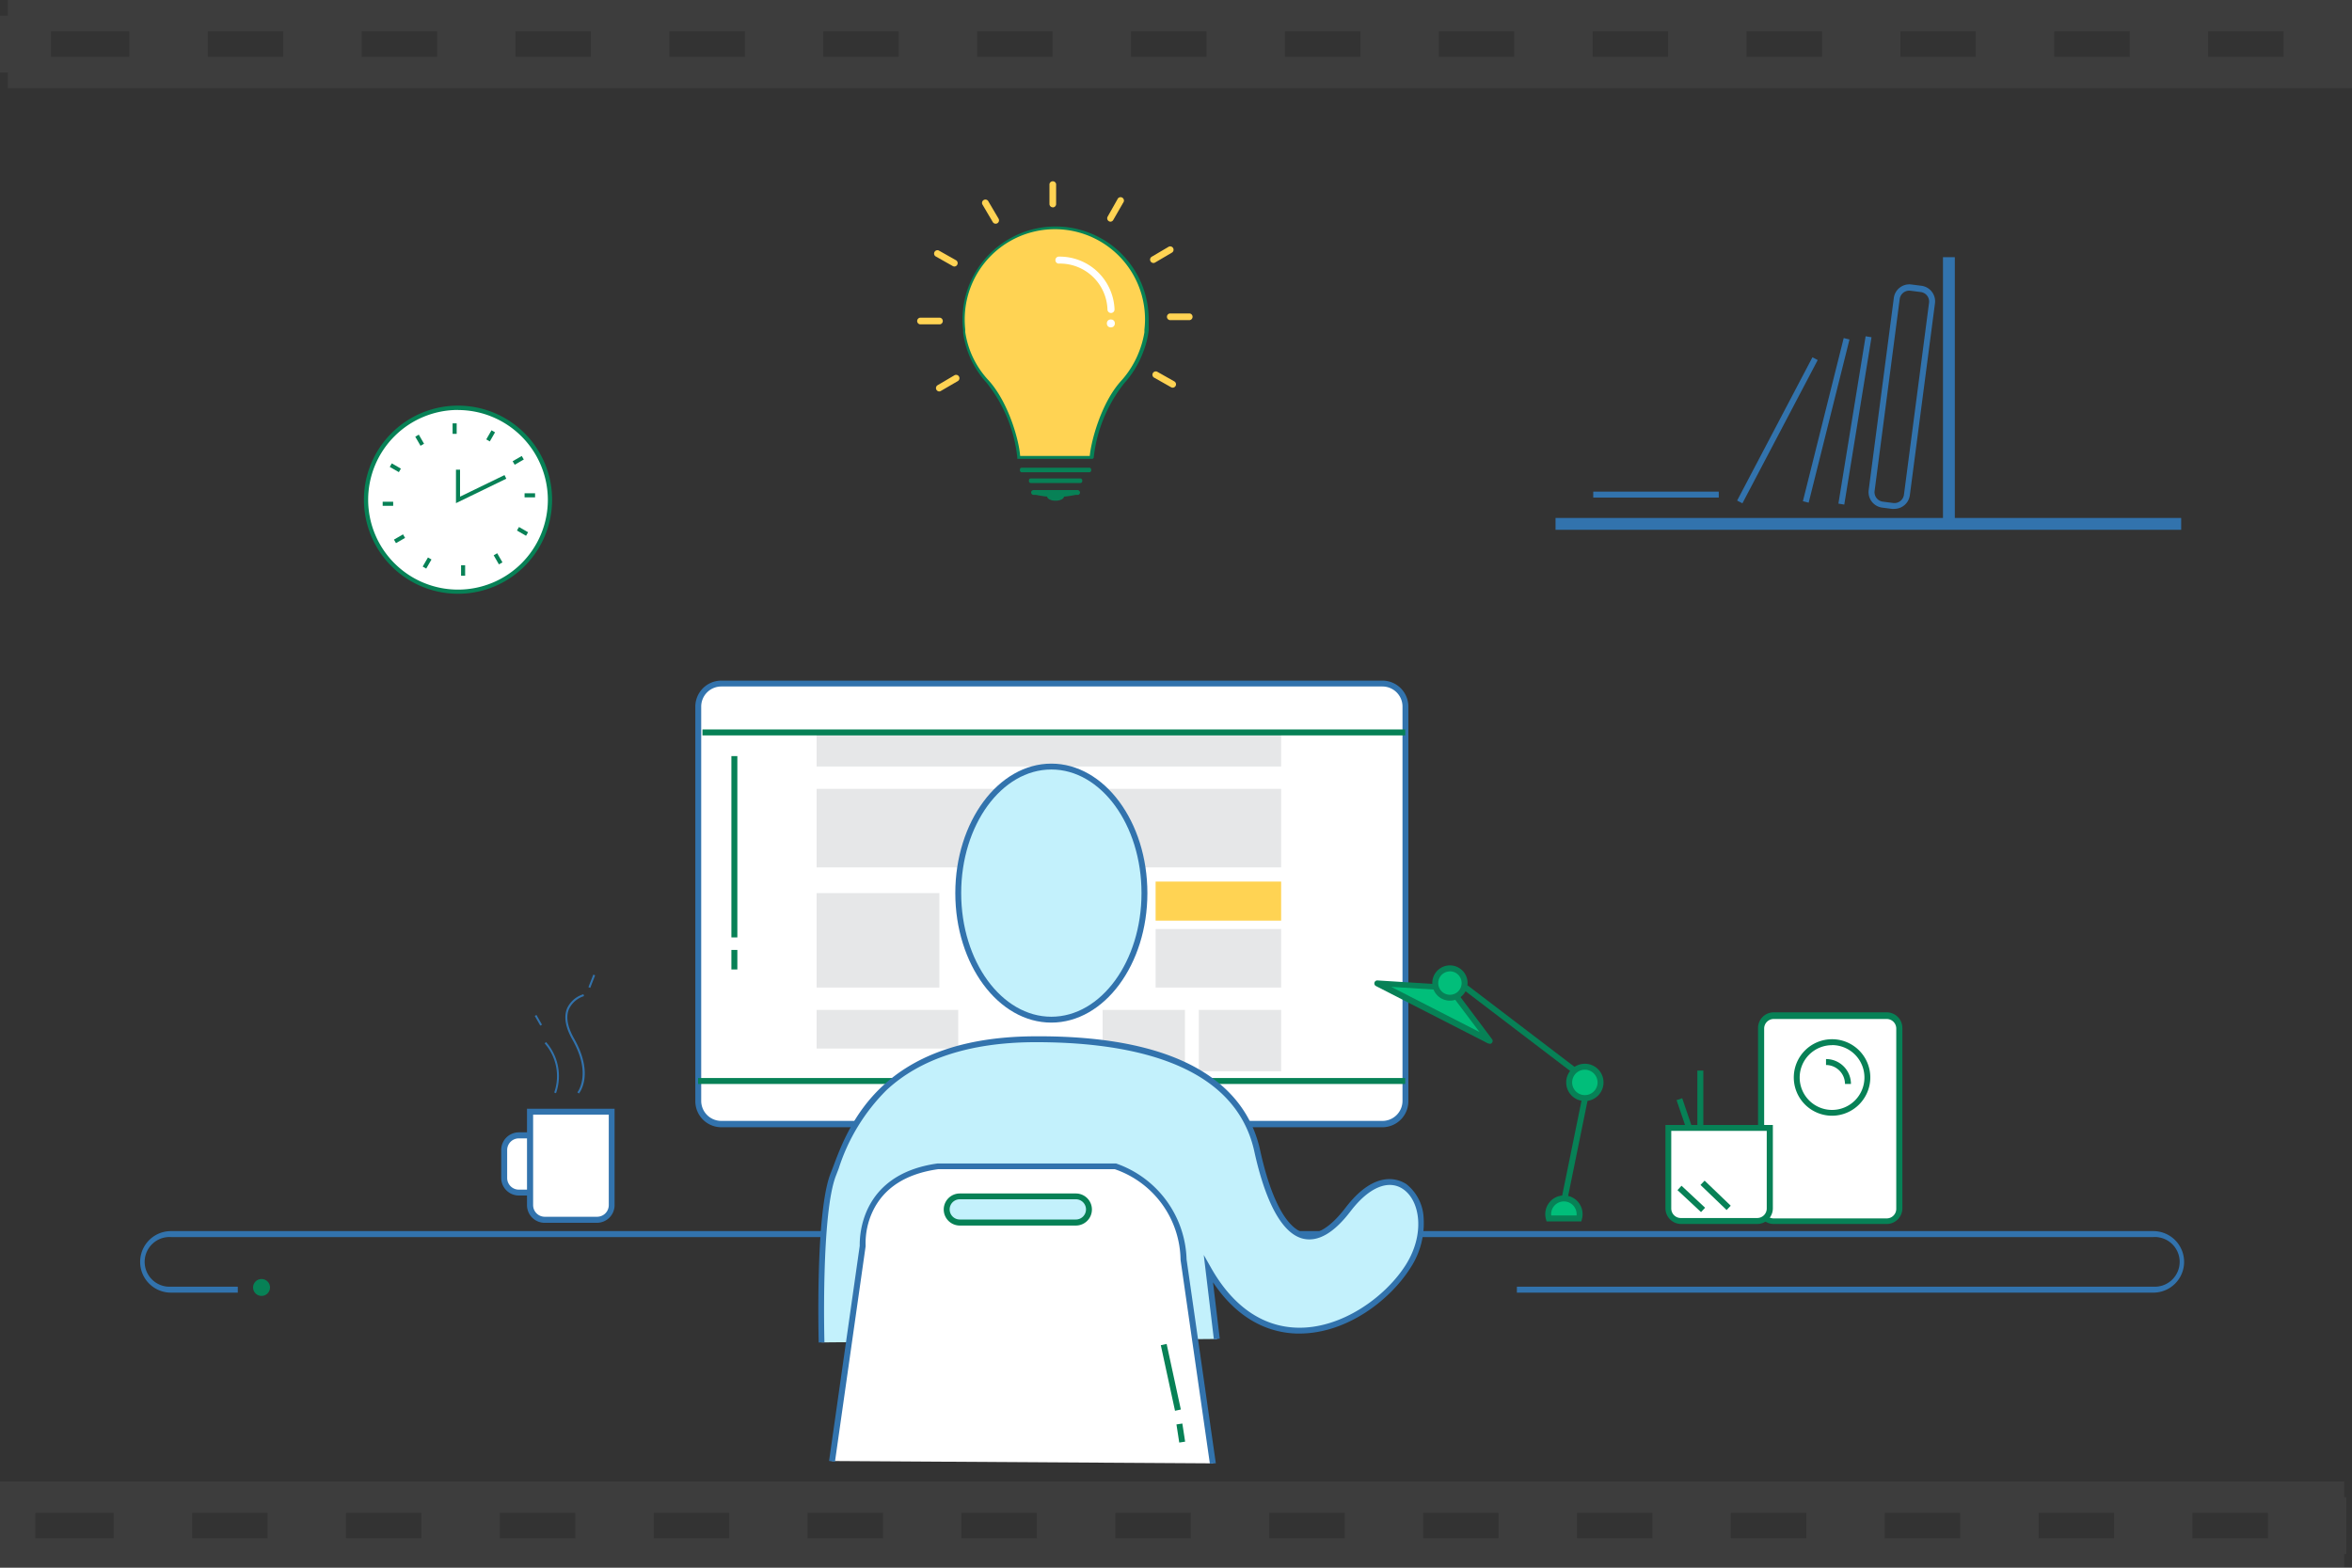 <svg id="Layer_1" data-name="Layer 1" xmlns="http://www.w3.org/2000/svg" viewBox="0 0 300 200"><rect x="0" y="0" width="300" height="200" fill="#333333" stroke="none"/><defs><style>.cls-1{fill:#fff;}.cls-2{fill:#3273ad;}.cls-3{fill:#e6e7e8;}.cls-4{fill:#078156;}.cls-5{fill:#c3f1fc;}.cls-6{fill:#ffd353;}.cls-7{fill:#01be7a;}.cls-8{opacity:0.1;}.cls-10,.cls-9{fill:none;stroke:#999;stroke-linejoin:round;}.cls-9{stroke-width:4px;}.cls-10{stroke-width:10px;}</style></defs><title>sv.co</title><rect class="cls-1" x="89.04" y="87.21" width="90.2" height="56.22" rx="2.94" ry="2.94"/><path class="cls-2" d="M176.31,143.81H92a3.32,3.32,0,0,1-3.31-3.31V90.14A3.32,3.32,0,0,1,92,86.83h84.33a3.32,3.32,0,0,1,3.31,3.31v50.35A3.32,3.32,0,0,1,176.31,143.81ZM92,87.58a2.56,2.56,0,0,0-2.56,2.56v50.35A2.56,2.56,0,0,0,92,143h84.33a2.56,2.56,0,0,0,2.56-2.56V90.14a2.56,2.56,0,0,0-2.56-2.56Z"/><path class="cls-2" d="M274.66,164.91H193.48v-.76h81.19a3.17,3.17,0,1,0,0-6.33H21.8a3.17,3.17,0,1,0,0,6.33h8.53v.76H21.8a3.92,3.92,0,0,1,0-7.85H274.66a3.92,3.92,0,1,1,0,7.85Z"/><rect class="cls-3" x="104.16" y="113.94" width="15.66" height="12.05"/><rect class="cls-3" x="104.16" y="128.84" width="18.06" height="4.93"/><rect class="cls-3" x="147.4" y="118.52" width="16.01" height="7.47"/><rect class="cls-3" x="152.91" y="128.84" width="10.5" height="7.83"/><rect class="cls-3" x="140.64" y="128.84" width="10.5" height="7.83"/><rect class="cls-3" x="104.16" y="93.43" width="59.25" height="4.36"/><rect class="cls-3" x="104.16" y="100.64" width="59.25" height="10.02"/><rect class="cls-4" x="89.6" y="93.06" width="89.64" height="0.76"/><rect class="cls-4" x="89.04" y="137.53" width="90.2" height="0.76"/><ellipse class="cls-5" cx="134.1" cy="113.94" rx="11.88" ry="16.15"/><path class="cls-2" d="M134.1,130.46c-6.76,0-12.25-7.41-12.25-16.52s5.5-16.52,12.25-16.52,12.25,7.41,12.25,16.52S140.85,130.46,134.1,130.46Zm0-32.29c-6.34,0-11.5,7.07-11.5,15.77s5.16,15.77,11.5,15.77,11.5-7.07,11.5-15.77S140.44,98.17,134.1,98.17Z"/><path class="cls-5" d="M104.8,171.26s-.46-16.44,1.5-21.43,5.34-17.08,25.44-17.26,27,6.94,28.64,14.23,5.16,15.83,11.56,7.47,12.28,0,7.65,7.29-17.79,13.88-25.44.36l1.07,8.9"/><path class="cls-2" d="M104.42,171.27c0-.67-.44-16.58,1.52-21.57l.35-.9c2-5.33,6.22-16.42,25.44-16.59,21.31-.2,27.54,7.8,29,14.53,1.38,6.3,3.41,10.06,5.71,10.57,1.53.34,3.28-.75,5.19-3.24,3.88-5.06,6.92-3.55,7.76-3a5.83,5.83,0,0,1,2.2,4.42,10.36,10.36,0,0,1-1.69,6.27c-2.58,4.07-8.08,8.37-14.17,8.37h-.32c-3-.08-7.19-1.31-10.69-6.54l.86,7.19-.75.09-1.29-10.77.93,1.64c2.76,4.89,6.56,7.53,11,7.64,5.65.15,11.24-3.92,13.83-8,2.48-3.92,1.85-8.16-.31-9.66-1.87-1.3-4.38-.26-6.72,2.8-2.1,2.75-4.11,3.93-6,3.52-3.33-.74-5.26-6.47-6.28-11.14-2.57-11.7-16.8-14-28.27-13.94-8.08.07-14.36,2.13-18.64,6.11a24.74,24.74,0,0,0-6.1,10l-.35.91c-1.91,4.85-1.48,21.11-1.47,21.28Z"/><path class="cls-1" d="M106.12,186.39,110,158.91s-.71-8.72,9.61-10.14h22.6A12.89,12.89,0,0,1,151,160.69l3.74,26"/><path class="cls-2" d="M154.32,186.72l-3.74-26a12.4,12.4,0,0,0-8.39-11.56H119.67c-4.13.58-6.94,2.39-8.36,5.39a9.52,9.52,0,0,0-.9,4.34V159l-3.91,27.49-.75-.11,3.91-27.45c0-.71-.22-9.1,9.94-10.5h22.75a13.36,13.36,0,0,1,9,12.25l3.73,26Z"/><rect class="cls-4" x="148.96" y="171.44" width="0.76" height="8.56" transform="translate(-33.81 35.59) rotate(-12.22)"/><rect class="cls-4" x="150.22" y="181.67" width="0.76" height="2.34" transform="translate(-26.05 25.02) rotate(-8.75)"/><rect class="cls-5" x="120.75" y="152.64" width="18.15" height="3.34" rx="1.67" ry="1.67"/><path class="cls-4" d="M137.23,156.35H122.42a2,2,0,0,1,0-4.09h14.81a2,2,0,1,1,0,4.09ZM122.42,153a1.29,1.29,0,1,0,0,2.58h14.81a1.29,1.29,0,0,0,0-2.58Z"/><rect class="cls-4" x="93.29" y="96.46" width="0.76" height="23.13"/><rect class="cls-4" x="93.29" y="121.19" width="0.76" height="2.49"/><rect class="cls-6" x="147.4" y="112.47" width="16.01" height="4.98"/><circle class="cls-1" cx="58.42" cy="63.77" r="11.72"/><path class="cls-4" d="M58.42,75.75a12,12,0,1,1,12-12A12,12,0,0,1,58.42,75.75Zm0-23.45A11.46,11.46,0,1,0,69.88,63.77,11.48,11.48,0,0,0,58.42,52.31Z"/><polyline class="cls-1" points="58.42 59.92 58.42 63.77 64.47 60.84"/><polygon class="cls-4" points="58.16 64.19 58.16 59.92 58.68 59.92 58.68 63.36 64.35 60.61 64.58 61.07 58.16 64.19"/><rect class="cls-4" x="53.81" y="71.58" width="1.34" height="0.52" transform="translate(-34.98 83.09) rotate(-60)"/><rect class="cls-4" x="50.29" y="68.47" width="1.34" height="0.52" transform="translate(-27.54 34.69) rotate(-30)"/><rect class="cls-4" x="48.81" y="64.01" width="1.34" height="0.52"/><rect class="cls-4" x="50.16" y="59.01" width="0.52" height="1.34" transform="translate(-26.47 73.5) rotate(-60)"/><rect class="cls-4" x="53.27" y="55.49" width="0.52" height="1.34" transform="translate(-20.91 34.29) rotate(-30)"/><rect class="cls-4" x="57.73" y="54.01" width="0.52" height="1.34"/><rect class="cls-4" x="61.92" y="55.36" width="1.34" height="0.52" transform="translate(-16.88 82) rotate(-60)"/><rect class="cls-4" x="65.43" y="58.47" width="1.34" height="0.52" transform="translate(-20.51 40.92) rotate(-30)"/><rect class="cls-4" x="66.91" y="62.93" width="1.34" height="0.52"/><rect class="cls-4" x="66.38" y="67.12" width="0.52" height="1.34" transform="translate(-25.38 91.61) rotate(-60)"/><rect class="cls-4" x="63.27" y="70.63" width="0.52" height="1.34" transform="translate(-27.14 41.31) rotate(-30)"/><rect class="cls-4" x="58.81" y="72.11" width="0.52" height="1.34"/><rect class="cls-2" x="198.41" y="66.08" width="79.8" height="1.51"/><rect class="cls-2" x="247.83" y="32.81" width="1.51" height="33.36"/><path class="cls-2" d="M241.64,64.93l-.26,0-1.32-.17a2,2,0,0,1-1.71-2.22L241.56,38a2,2,0,0,1,2.22-1.71l1.32.17a2,2,0,0,1,1.71,2.22L243.6,63.2a2,2,0,0,1-2,1.72Zm1.88-27.85a1.23,1.23,0,0,0-1.21,1.06l-3.2,24.48A1.22,1.22,0,0,0,240.16,64l1.32.17a1.23,1.23,0,0,0,1.37-1.05l3.2-24.48A1.22,1.22,0,0,0,245,37.26l-1.32-.17Z"/><rect class="cls-2" x="225.76" y="53.25" width="21.63" height="0.76" transform="translate(145.68 278.53) rotate(-80.76)"/><rect class="cls-2" x="222.18" y="53.25" width="21.46" height="0.76" transform="translate(124.4 266.57) rotate(-75.96)"/><rect class="cls-2" x="216.38" y="54.51" width="20.65" height="0.76" transform="translate(72.67 230.05) rotate(-62.28)"/><rect class="cls-2" x="203.22" y="62.72" width="16.01" height="0.76"/><polygon class="cls-4" points="199.99 152.71 199.25 152.56 201.76 140.25 200.63 136.9 186.71 126.29 187.17 125.69 201.27 136.44 202.54 140.2 199.99 152.71"/><rect class="cls-1" x="224.63" y="129.62" width="17.61" height="26.15" rx="1.6" ry="1.6"/><path class="cls-4" d="M240.65,156.15H226.24a2,2,0,0,1-2-2v-23a2,2,0,0,1,2-2h14.41a2,2,0,0,1,2,2v23A2,2,0,0,1,240.65,156.15ZM226.24,130a1.22,1.22,0,0,0-1.22,1.22v23a1.22,1.22,0,0,0,1.22,1.22h14.41a1.22,1.22,0,0,0,1.22-1.22v-23a1.22,1.22,0,0,0-1.22-1.22Z"/><polygon class="cls-7" points="175.66 125.41 190.01 132.75 184.94 125.99 175.66 125.41"/><path class="cls-4" d="M190,133.13a.38.38,0,0,1-.17,0l-14.34-7.34a.38.38,0,0,1,.2-.71l9.27.58a.38.38,0,0,1,.28.15l5.07,6.76a.38.38,0,0,1-.3.61Zm-12.55-7.23,11.27,5.77-4-5.31Z"/><path class="cls-1" d="M212.83,143.89h12.94a0,0,0,0,1,0,0v10.27a1.6,1.6,0,0,1-1.6,1.6h-9.74a1.6,1.6,0,0,1-1.6-1.6V143.89A0,0,0,0,1,212.83,143.89Z"/><path class="cls-4" d="M224.17,156.15h-9.74a2,2,0,0,1-2-2V143.52h13.7v10.65A2,2,0,0,1,224.17,156.15Zm-11-11.88v9.9a1.22,1.22,0,0,0,1.22,1.22h9.74a1.22,1.22,0,0,0,1.22-1.22v-9.9Z"/><rect class="cls-4" x="214.45" y="140.13" width="0.76" height="3.86" transform="translate(-34.32 76.81) rotate(-18.8)"/><rect class="cls-4" x="216.5" y="136.58" width="0.76" height="7.32"/><path class="cls-4" d="M233.68,142.34a4.88,4.88,0,1,1,4.88-4.88A4.89,4.89,0,0,1,233.68,142.34Zm0-9a4.13,4.13,0,1,0,4.13,4.13A4.13,4.13,0,0,0,233.68,133.33Z"/><path class="cls-4" d="M236.09,138.29h-.76a2.43,2.43,0,0,0-2.42-2.42v-.76A3.18,3.18,0,0,1,236.09,138.29Z"/><rect class="cls-4" x="218.45" y="150.19" width="0.76" height="4.62" transform="translate(-42.73 204.75) rotate(-46.17)"/><rect class="cls-4" x="215.35" y="150.92" width="0.76" height="4.11" transform="translate(-43.3 206.31) rotate(-46.98)"/><circle class="cls-4" cx="33.36" cy="164.25" r="1.08"/><rect class="cls-1" x="64.31" y="144.85" width="7.29" height="7.29" rx="1.87" ry="1.87"/><path class="cls-2" d="M69.74,152.52H66.18a2.25,2.25,0,0,1-2.25-2.25v-3.56a2.25,2.25,0,0,1,2.25-2.25h3.56A2.25,2.25,0,0,1,72,146.72v3.56A2.25,2.25,0,0,1,69.74,152.52Zm-3.56-7.29a1.49,1.49,0,0,0-1.49,1.49v3.56a1.49,1.49,0,0,0,1.49,1.49h3.56a1.49,1.49,0,0,0,1.49-1.49v-3.56a1.49,1.49,0,0,0-1.49-1.49Z"/><path class="cls-2" d="M70.92,139.47l-.23-.09a6.32,6.32,0,0,0-1.22-6.27l.18-.17A6.58,6.58,0,0,1,70.92,139.47Z"/><path class="cls-2" d="M73.84,139.51l-.19-.16s1.86-2.32-.64-6.71c-.89-1.57-1.12-2.91-.68-4a3.37,3.37,0,0,1,2.09-1.8l.07.24a3.17,3.17,0,0,0-1.92,1.66c-.41,1-.19,2.26.66,3.76C75.82,137.07,73.92,139.41,73.84,139.51Z"/><rect class="cls-2" x="74.62" y="125.07" width="1.72" height="0.25" transform="translate(-68.58 150.03) rotate(-68.7)"/><rect class="cls-2" x="68.54" y="129.46" width="0.25" height="1.43" transform="translate(-55.54 51.22) rotate(-29.75)"/><path class="cls-1" d="M67.6,141.83H78a0,0,0,0,1,0,0v11.92a1.87,1.87,0,0,1-1.87,1.87H69.47a1.87,1.87,0,0,1-1.87-1.87V141.83A0,0,0,0,1,67.6,141.83Z"/><path class="cls-2" d="M76.14,156H69.47a2.25,2.25,0,0,1-2.25-2.25v-12.3H78.39v12.3A2.25,2.25,0,0,1,76.14,156ZM68,142.2v11.54a1.49,1.49,0,0,0,1.49,1.49h6.67a1.49,1.49,0,0,0,1.49-1.49V142.2Z"/><path class="cls-7" d="M201.48,154.9a2,2,0,1,0-3.93.53h3.85A2,2,0,0,0,201.48,154.9Z"/><path class="cls-4" d="M201.7,155.82h-4.43l-.08-.28a2.38,2.38,0,1,1,4.58,0Zm-3.83-.76h3.23q0-.08,0-.16a1.62,1.62,0,1,0-3.25,0Q197.86,155,197.87,155.06Z"/><circle class="cls-7" cx="202.15" cy="138.09" r="2"/><path class="cls-4" d="M202.15,140.47a2.38,2.38,0,1,1,2.38-2.38A2.38,2.38,0,0,1,202.15,140.47Zm0-4a1.62,1.62,0,1,0,1.62,1.62A1.63,1.63,0,0,0,202.15,136.47Z"/><circle class="cls-7" cx="184.94" cy="125.41" r="1.87"/><path class="cls-4" d="M184.94,127.66a2.25,2.25,0,1,1,2.25-2.25A2.25,2.25,0,0,1,184.94,127.66Zm0-3.73a1.49,1.49,0,1,0,1.49,1.49A1.49,1.49,0,0,0,184.94,123.92Z"/><path class="cls-6" d="M146.2,42.08l0,0a11.81,11.81,0,0,0,.08-1.35,11.69,11.69,0,1,0-23.38,0,11.81,11.81,0,0,0,.08,1.33h0s0,.12,0,.33a11.65,11.65,0,0,0,3,6.29l0,0a18.58,18.58,0,0,1,4,9.64h9.24a18.58,18.58,0,0,1,4-9.64,12,12,0,0,0,1.65-2.34,11.63,11.63,0,0,0,.73-1.61A11.11,11.11,0,0,0,146.2,42.08Z"/><path class="cls-4" d="M139.37,58.54h-9.61v-.18a18.49,18.49,0,0,0-3.91-9.52h0a11.8,11.8,0,0,1-3-6.39c0-.21,0-.33,0-.34h0a12.07,12.07,0,0,1-.08-1.34,11.87,11.87,0,1,1,23.75,0c0,.35,0,.7,0,1.06l0,0,0,.31a11.21,11.21,0,0,1-.69,2.73,11.85,11.85,0,0,1-.74,1.63,12.15,12.15,0,0,1-1.68,2.38,18.49,18.49,0,0,0-3.91,9.52Zm-9.25-.37H139c.17-1.87,1.44-6.76,4-9.58a11.78,11.78,0,0,0,1.63-2.3,11.49,11.49,0,0,0,.72-1.58,12,12,0,0,0,.62-2.32l0,0,0-.32a11.7,11.7,0,0,0,.08-1.33,11.5,11.5,0,1,0-23,0,11.68,11.68,0,0,0,.07,1.31l0,.16,0,.15a11.42,11.42,0,0,0,3,6.19h0C128.69,51.41,130,56.3,130.12,58.17Z"/><path class="cls-1" d="M141.71,39.93a.45.45,0,0,1-.45-.43A6.06,6.06,0,0,0,135,33.63h0a.45.45,0,0,1,0-.89,7,7,0,0,1,7.16,6.73.45.45,0,0,1-.43.46Z"/><circle class="cls-1" cx="141.69" cy="41.26" r="0.51"/><rect class="cls-4" x="130.09" y="59.67" width="9.09" height="0.58" rx="0.22" ry="0.22"/><rect class="cls-4" x="131.24" y="61.04" width="6.8" height="0.58" rx="0.22" ry="0.22"/><path class="cls-6" d="M119.8,49.94a.43.43,0,0,1-.22-.79l2.19-1.29a.43.43,0,0,1,.43.74L120,49.88A.42.42,0,0,1,119.8,49.94Z"/><path class="cls-6" d="M117.35,41.38a.43.43,0,0,1,0-.85l2.54,0h0a.43.43,0,0,1,0,.85l-2.54,0Z"/><path class="cls-6" d="M121.73,34a.43.43,0,0,1-.21-.06l-2.21-1.25a.43.43,0,0,1,.42-.74l2.21,1.25a.43.43,0,0,1-.21.8Z"/><path class="cls-6" d="M127,28.54a.43.43,0,0,1-.37-.21l-1.29-2.19a.43.43,0,1,1,.74-.43l1.29,2.19a.43.43,0,0,1-.37.64Z"/><path class="cls-6" d="M134.29,26.45a.43.43,0,0,1-.43-.42l0-2.54a.43.43,0,0,1,.85,0l0,2.54a.43.43,0,0,1-.42.43Z"/><path class="cls-6" d="M141.65,28.28a.43.43,0,0,1-.37-.64l1.25-2.21a.43.43,0,1,1,.74.42L142,28.06A.43.43,0,0,1,141.65,28.28Z"/><path class="cls-6" d="M147.11,33.55a.43.43,0,0,1-.22-.79l2.19-1.29a.43.43,0,0,1,.43.74l-2.19,1.29A.42.42,0,0,1,147.11,33.55Z"/><path class="cls-6" d="M149.21,40.84a.43.43,0,0,1,0-.85l2.54,0h0a.43.43,0,0,1,0,.85l-2.54,0Z"/><path class="cls-6" d="M149.58,49.46a.43.43,0,0,1-.21-.06l-2.21-1.25a.43.43,0,0,1,.42-.74l2.21,1.25a.43.43,0,0,1-.21.8Z"/><rect class="cls-4" x="131.52" y="62.52" width="6.24" height="0.62" rx="0.31" ry="0.31"/><ellipse class="cls-4" cx="134.64" cy="63.33" rx="1.08" ry="0.55"/><path class="cls-4" d="M137.66,63a11.12,11.12,0,0,1-6,0,9.83,9.83,0,0,1,3-.17A9.83,9.83,0,0,1,137.66,63Z"/><g class="cls-8"><line class="cls-9" x1="1" y1="9.25" x2="301" y2="9.25"/><line class="cls-9" x1="1" y1="2" x2="301" y2="2"/><line class="cls-10" x1="21.5" y1="2" x2="21.5" y2="9.25"/><line class="cls-10" x1="41.13" y1="2" x2="41.13" y2="9.25"/><line class="cls-10" x1="60.75" y1="2" x2="60.75" y2="9.25"/><line class="cls-10" x1="80.38" y1="2" x2="80.38" y2="9.25"/><line class="cls-10" x1="100.01" y1="2" x2="100.01" y2="9.25"/><line class="cls-10" x1="119.63" y1="2" x2="119.63" y2="9.25"/><line class="cls-10" x1="139.26" y1="2" x2="139.26" y2="9.25"/><line class="cls-10" x1="158.89" y1="2" x2="158.89" y2="9.25"/><line class="cls-10" x1="178.52" y1="2" x2="178.52" y2="9.25"/><line class="cls-10" x1="198.14" y1="2" x2="198.14" y2="9.25"/><line class="cls-10" x1="217.77" y1="2" x2="217.77" y2="9.25"/><line class="cls-10" x1="237.4" y1="2" x2="237.4" y2="9.25"/><line class="cls-10" x1="257.02" y1="2" x2="257.02" y2="9.25"/><line class="cls-10" x1="276.65" y1="2" x2="276.65" y2="9.25"/><line class="cls-10" x1="296.28" y1="2" x2="296.28" y2="9.25"/><line class="cls-10" x1="1.5" y1="2" x2="1.5" y2="9.25"/></g><g class="cls-8"><line class="cls-9" x1="-1" y1="198.25" x2="299" y2="198.25"/><line class="cls-9" x1="-1" y1="191" x2="299" y2="191"/><line class="cls-10" x1="19.5" y1="191" x2="19.5" y2="198.25"/><line class="cls-10" x1="39.13" y1="191" x2="39.13" y2="198.25"/><line class="cls-10" x1="58.75" y1="191" x2="58.75" y2="198.25"/><line class="cls-10" x1="78.38" y1="191" x2="78.38" y2="198.25"/><line class="cls-10" x1="98.01" y1="191" x2="98.01" y2="198.25"/><line class="cls-10" x1="117.63" y1="191" x2="117.63" y2="198.25"/><line class="cls-10" x1="137.26" y1="191" x2="137.26" y2="198.25"/><line class="cls-10" x1="156.89" y1="191" x2="156.89" y2="198.25"/><line class="cls-10" x1="176.52" y1="191" x2="176.52" y2="198.25"/><line class="cls-10" x1="196.14" y1="191" x2="196.14" y2="198.25"/><line class="cls-10" x1="215.77" y1="191" x2="215.77" y2="198.25"/><line class="cls-10" x1="235.4" y1="191" x2="235.4" y2="198.25"/><line class="cls-10" x1="255.02" y1="191" x2="255.02" y2="198.25"/><line class="cls-10" x1="274.65" y1="191" x2="274.65" y2="198.25"/><line class="cls-10" x1="294.28" y1="191" x2="294.28" y2="198.25"/><line class="cls-10" x1="-0.5" y1="191" x2="-0.5" y2="198.25"/></g></svg>